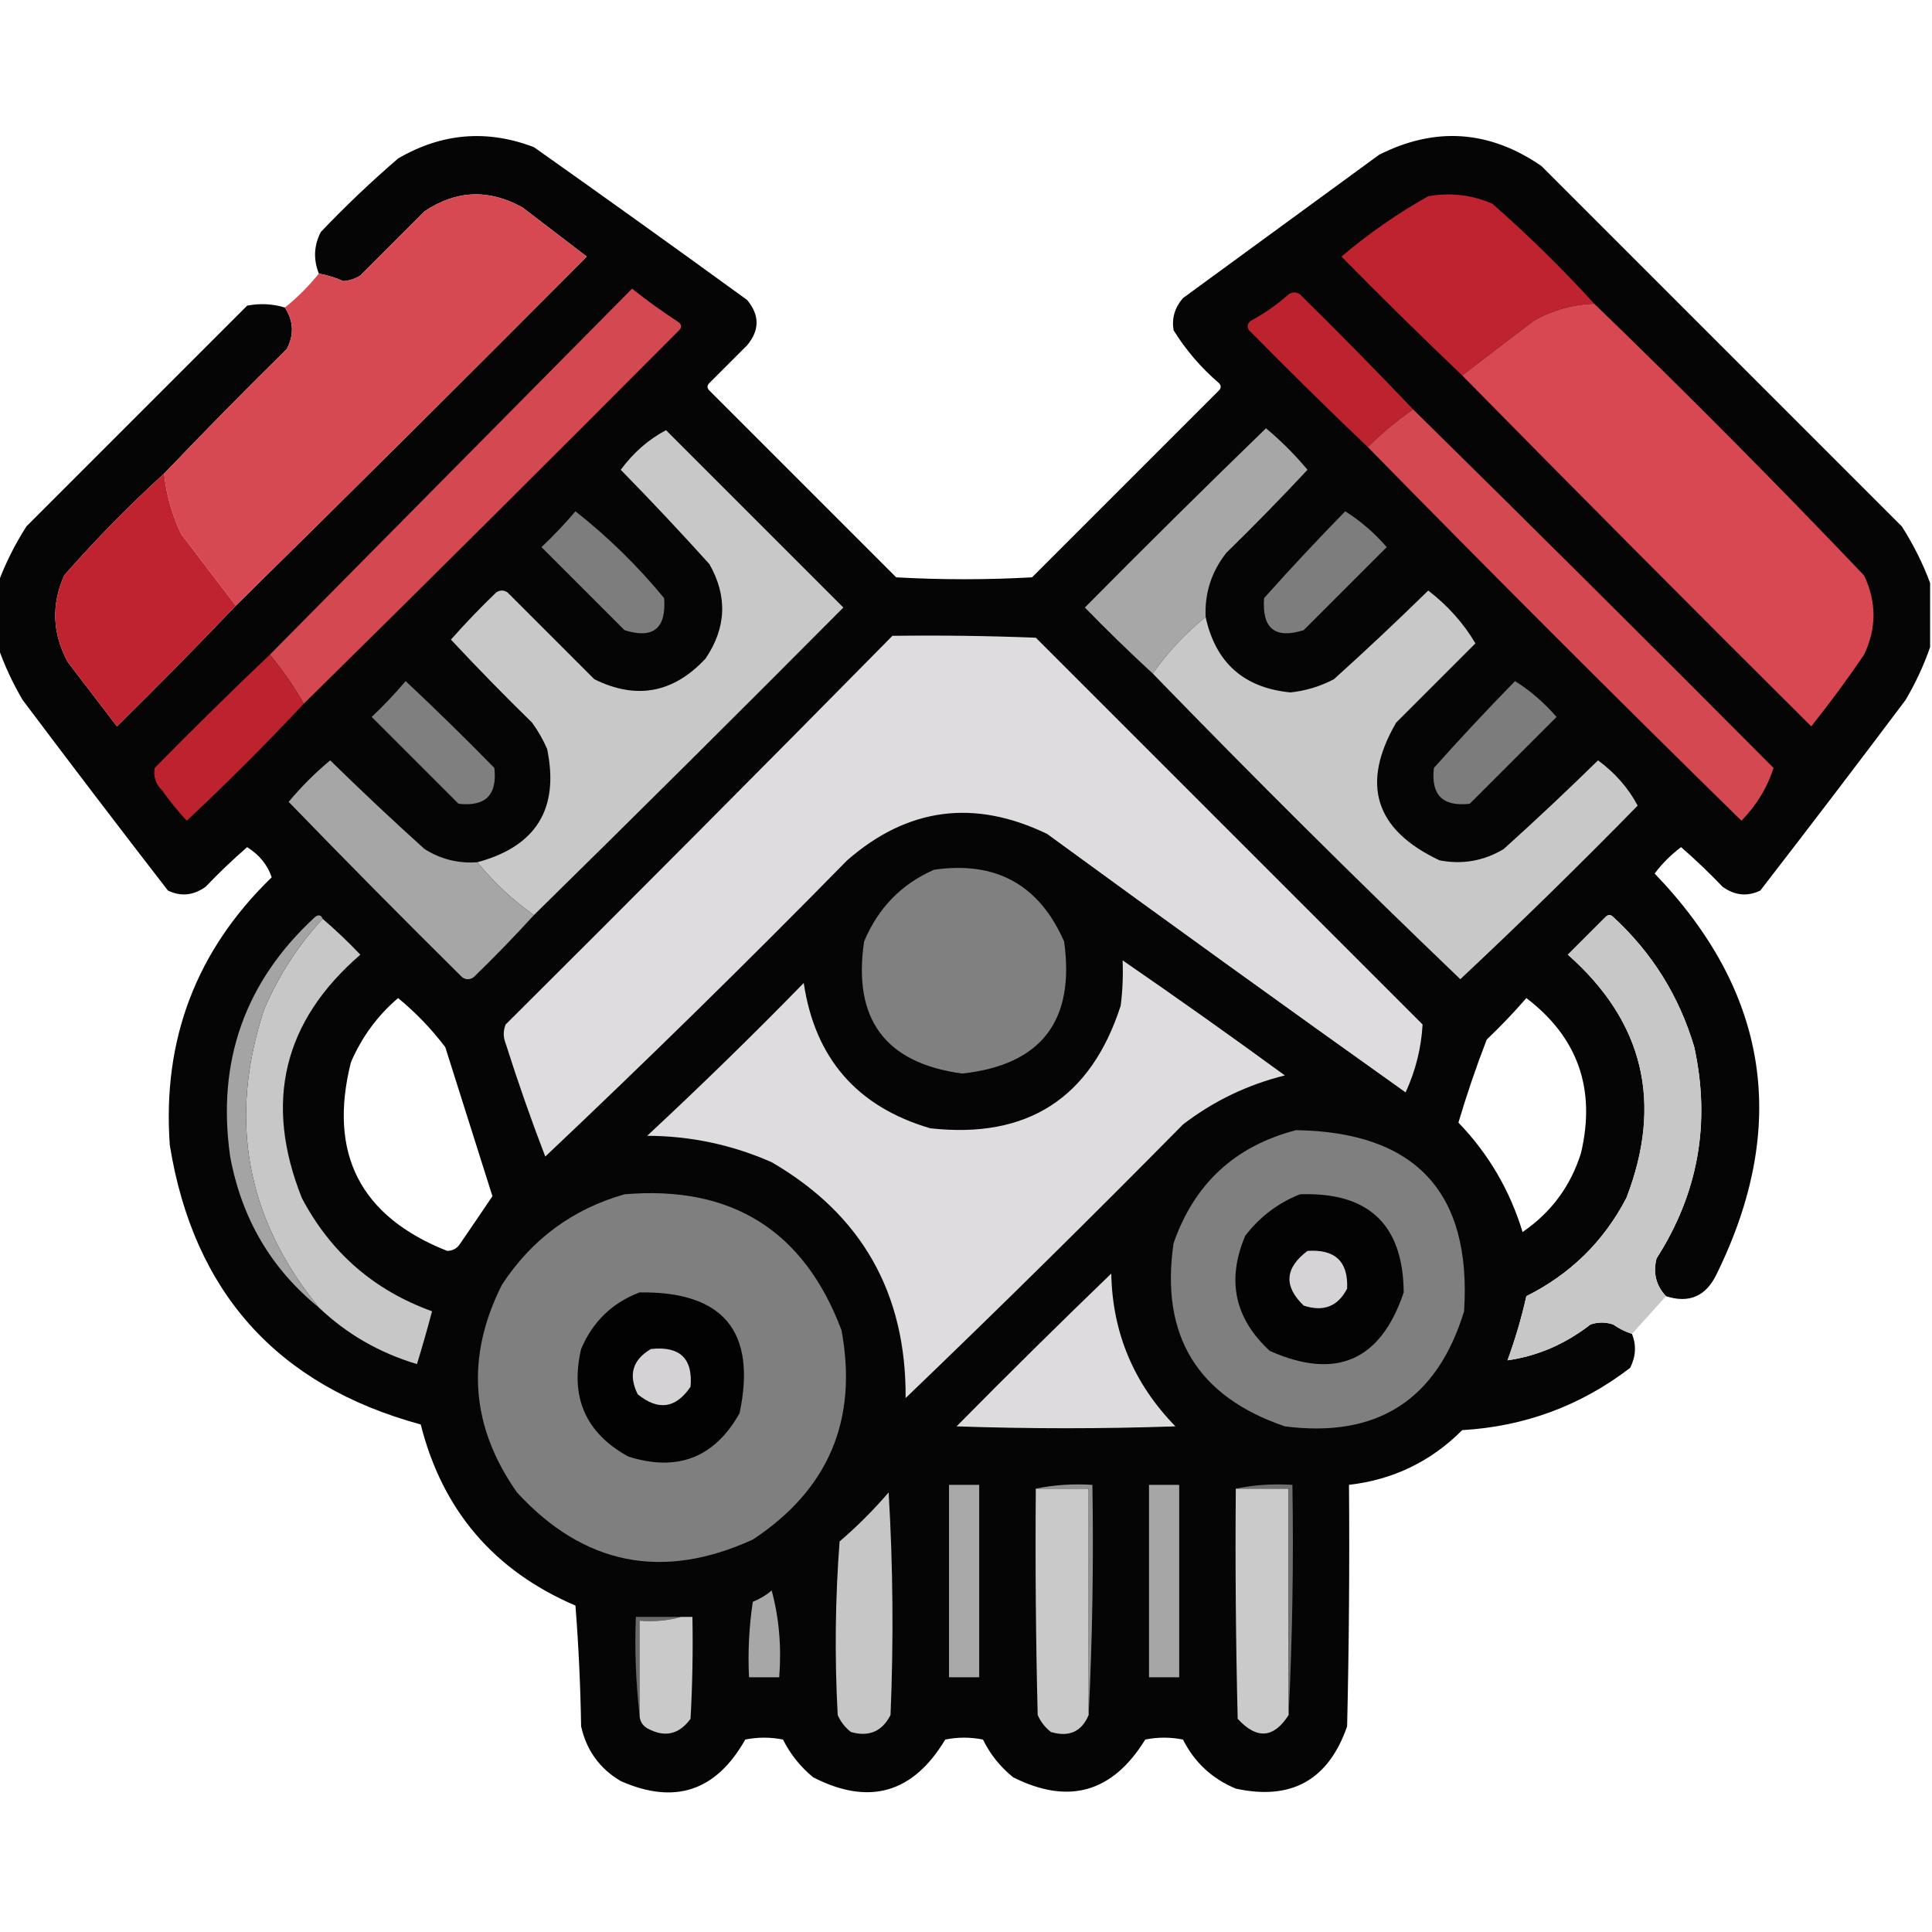 <?xml version="1.0" encoding="UTF-8"?>
<!DOCTYPE svg PUBLIC "-//W3C//DTD SVG 1.1//EN" "http://www.w3.org/Graphics/SVG/1.1/DTD/svg11.dtd">
<svg xmlns="http://www.w3.org/2000/svg" version="1.1" width="512px" height="512px" style="shape-rendering:geometricPrecision; text-rendering:geometricPrecision; image-rendering:optimizeQuality; fill-rule:evenodd; clip-rule:evenodd" xmlns:xlink="http://www.w3.org/1999/xlink">
<g><path style="opacity:0.982" fill="#020202" d="M 511.5,154.5 C 511.5,160.167 511.5,165.833 511.5,171.5C 509.834,176.3 507.667,180.966 505,185.5C 492.288,202.423 479.455,219.257 466.5,236C 463.076,237.658 459.742,237.325 456.5,235C 452.985,231.318 449.318,227.818 445.5,224.5C 442.833,226.5 440.5,228.833 438.5,231.5C 468.727,262.918 474.227,298.251 455,337.5C 452.17,343.502 447.67,345.502 441.5,343.5C 438.857,340.66 438.024,337.327 439,333.5C 450.047,316.262 453.38,297.596 449,277.5C 445.001,263.998 437.835,252.498 427.5,243C 426.833,242.333 426.167,242.333 425.5,243C 422.167,246.333 418.833,249.667 415.5,253C 435.593,270.75 440.76,292.25 431,317.5C 424.973,329.027 416.14,337.694 404.5,343.5C 403.211,349.275 401.545,354.941 399.5,360.5C 407.452,359.372 414.785,356.206 421.5,351C 423.5,350.333 425.5,350.333 427.5,351C 429.078,352.094 430.745,352.928 432.5,353.5C 433.686,356.512 433.52,359.512 432,362.5C 418.924,372.528 404.091,378.028 387.5,379C 379.215,387.309 369.215,392.142 357.5,393.5C 357.667,414.836 357.5,436.169 357,457.5C 352.064,471.719 342.23,477.219 327.5,474C 321.225,471.391 316.558,467.058 313.5,461C 310.167,460.333 306.833,460.333 303.5,461C 294.853,475.049 283.187,478.382 268.5,471C 265.073,468.244 262.407,464.91 260.5,461C 257.167,460.333 253.833,460.333 250.5,461C 241.947,475.258 230.28,478.592 215.5,471C 212.112,468.214 209.446,464.881 207.5,461C 204.167,460.333 200.833,460.333 197.5,461C 189.803,474.668 178.803,478.335 164.5,472C 158.933,468.713 155.433,463.879 154,457.5C 153.832,446.818 153.332,436.151 152.5,425.5C 130.907,416.242 117.24,400.242 111.5,377.5C 73.479,367.151 51.313,342.485 45,303.5C 42.982,275.542 51.982,251.875 72,232.5C 70.91,229.215 68.743,226.548 65.5,224.5C 61.682,227.818 58.015,231.318 54.5,235C 51.258,237.325 47.924,237.658 44.5,236C 31.545,219.257 18.712,202.423 6,185.5C 3.333,180.966 1.166,176.3 -0.5,171.5C -0.5,165.833 -0.5,160.167 -0.5,154.5C 1.421,149.324 3.921,144.324 7,139.5C 26.5,120 46,100.5 65.5,81C 68.888,80.341 72.221,80.508 75.5,81.5C 77.807,85.066 77.974,88.732 76,92.5C 64.965,103.368 54.131,114.368 43.5,125.5C 34.172,133.995 25.339,142.995 17,152.5C 13.546,160.308 13.88,167.975 18,175.5C 22.333,181.167 26.667,186.833 31,192.5C 41.702,181.965 52.202,171.298 62.5,160.5C 93.632,129.868 124.632,99.035 155.5,68C 149.833,63.667 144.167,59.333 138.5,55C 129.577,50.028 120.91,50.362 112.5,56C 106.833,61.667 101.167,67.333 95.5,73C 94.127,73.875 92.627,74.375 91,74.5C 88.913,73.582 86.747,72.915 84.5,72.5C 83.011,68.757 83.178,65.09 85,61.5C 91.531,54.635 98.364,48.135 105.5,42C 117.065,35.25 129.065,34.25 141.5,39C 160.421,52.377 179.255,65.877 198,79.5C 201.333,83.5 201.333,87.5 198,91.5C 194.667,94.833 191.333,98.167 188,101.5C 187.333,102.167 187.333,102.833 188,103.5C 204.5,120 221,136.5 237.5,153C 249.5,153.667 261.5,153.667 273.5,153C 290,136.5 306.5,120 323,103.5C 323.667,102.833 323.667,102.167 323,101.5C 318.251,97.422 314.251,92.755 311,87.5C 310.494,84.326 311.328,81.493 313.5,79C 330.833,66.333 348.167,53.667 365.5,41C 380.387,33.505 394.72,34.505 408.5,44C 440.333,75.833 472.167,107.667 504,139.5C 507.079,144.324 509.579,149.324 511.5,154.5 Z M 105.5,264.5 C 110.164,268.331 114.33,272.664 118,277.5C 122.167,290.669 126.334,303.836 130.5,317C 127.724,321.127 124.89,325.293 122,329.5C 121.196,330.804 120.029,331.471 118.5,331.5C 95.423,322.348 86.923,305.681 93,281.5C 95.904,274.783 100.071,269.116 105.5,264.5 Z M 404.5,264.5 C 418.132,274.889 422.966,288.556 419,305.5C 416.273,314.283 411.106,321.283 403.5,326.5C 400.146,315.456 394.479,305.79 386.5,297.5C 388.7,290.066 391.2,282.733 394,275.5C 397.704,271.964 401.204,268.298 404.5,264.5 Z"/></g>
<g><path style="opacity:1" fill="#d74952" d="M 62.5,160.5 C 57.687,154.235 52.854,147.902 48,141.5C 45.536,136.295 44.036,130.962 43.5,125.5C 54.131,114.368 64.965,103.368 76,92.5C 77.974,88.732 77.807,85.066 75.5,81.5C 78.833,78.833 81.833,75.833 84.5,72.5C 86.747,72.915 88.913,73.582 91,74.5C 92.627,74.375 94.127,73.875 95.5,73C 101.167,67.333 106.833,61.667 112.5,56C 120.91,50.362 129.577,50.028 138.5,55C 144.167,59.333 149.833,63.667 155.5,68C 124.632,99.035 93.632,129.868 62.5,160.5 Z"/></g>
<g><path style="opacity:1" fill="#bf232f" d="M 422.5,80.5 C 416.811,80.674 411.477,82.174 406.5,85C 400.098,89.854 393.765,94.687 387.5,99.5C 376.702,89.202 366.035,78.702 355.5,68C 362.643,61.927 370.31,56.594 378.5,52C 384.394,50.962 390.061,51.629 395.5,54C 405.005,62.339 414.005,71.172 422.5,80.5 Z"/></g>
<g><path style="opacity:1" fill="#d44851" d="M 80.5,186.5 C 77.883,181.886 74.883,177.553 71.5,173.5C 103.479,141.188 135.479,108.854 167.5,76.5C 171.527,79.694 175.694,82.694 180,85.5C 180.667,86.167 180.667,86.833 180,87.5C 146.965,120.701 113.799,153.701 80.5,186.5 Z"/></g>
<g><path style="opacity:1" fill="#bd232e" d="M 374.5,108.5 C 370.183,111.486 366.183,114.82 362.5,118.5C 351.868,108.369 341.368,98.035 331,87.5C 330.383,86.551 330.549,85.718 331.5,85C 335.11,83.056 338.443,80.723 341.5,78C 342.5,77.333 343.5,77.333 344.5,78C 354.702,88.035 364.702,98.202 374.5,108.5 Z"/></g>
<g><path style="opacity:1" fill="#d74852" d="M 422.5,80.5 C 446.827,103.993 470.66,127.993 494,152.5C 497.333,159.5 497.333,166.5 494,173.5C 489.577,180.011 484.911,186.345 480,192.5C 448.965,161.632 418.132,130.632 387.5,99.5C 393.765,94.687 400.098,89.854 406.5,85C 411.477,82.174 416.811,80.674 422.5,80.5 Z"/></g>
<g><path style="opacity:1" fill="#d44851" d="M 374.5,108.5 C 406.465,139.965 438.299,171.632 470,203.5C 468.373,208.687 465.539,213.354 461.5,217.5C 428.146,184.812 395.146,151.812 362.5,118.5C 366.183,114.82 370.183,111.486 374.5,108.5 Z"/></g>
<g><path style="opacity:1" fill="#c8c8c8" d="M 141.5,242.5 C 135.892,238.561 130.892,233.894 126.5,228.5C 142.096,224.306 148.263,214.306 145,198.5C 143.92,196.004 142.586,193.67 141,191.5C 133.652,184.319 126.485,176.986 119.5,169.5C 123.318,165.182 127.318,161.015 131.5,157C 132.5,156.333 133.5,156.333 134.5,157C 142.167,164.667 149.833,172.333 157.5,180C 168.64,185.516 178.474,183.683 187,174.5C 192.501,166.342 192.834,158.008 188,149.5C 180.35,141.016 172.516,132.682 164.5,124.5C 167.867,119.946 171.867,116.446 176.5,114C 192.167,129.667 207.833,145.333 223.5,161C 196.299,188.368 168.965,215.535 141.5,242.5 Z"/></g>
<g><path style="opacity:1" fill="#a7a7a7" d="M 319.5,163.5 C 314.106,167.892 309.439,172.892 305.5,178.5C 299.369,172.87 293.369,167.036 287.5,161C 303.347,144.986 319.347,129.153 335.5,113.5C 339.5,116.833 343.167,120.5 346.5,124.5C 339.515,131.986 332.348,139.319 325,146.5C 321.062,151.482 319.228,157.149 319.5,163.5 Z"/></g>
<g><path style="opacity:1" fill="#bf232f" d="M 43.5,125.5 C 44.036,130.962 45.536,136.295 48,141.5C 52.854,147.902 57.687,154.235 62.5,160.5C 52.202,171.298 41.702,181.965 31,192.5C 26.667,186.833 22.333,181.167 18,175.5C 13.88,167.975 13.546,160.308 17,152.5C 25.339,142.995 34.172,133.995 43.5,125.5 Z"/></g>
<g><path style="opacity:1" fill="#7d7d7d" d="M 356.5,135.5 C 360.57,138.06 364.236,141.227 367.5,145C 360.167,152.333 352.833,159.667 345.5,167C 337.891,169.398 334.391,166.565 335,158.5C 342.005,150.662 349.172,142.996 356.5,135.5 Z"/></g>
<g><path style="opacity:1" fill="#7d7d7d" d="M 152.5,135.5 C 161.107,142.273 168.94,149.939 176,158.5C 176.609,166.565 173.109,169.398 165.5,167C 158.167,159.667 150.833,152.333 143.5,145C 146.704,141.964 149.704,138.797 152.5,135.5 Z"/></g>
<g><path style="opacity:1" fill="#c8c8c8" d="M 305.5,178.5 C 309.439,172.892 314.106,167.892 319.5,163.5C 322.137,175.636 329.637,182.303 342,183.5C 346.037,183.068 349.87,181.902 353.5,180C 361.984,172.35 370.318,164.516 378.5,156.5C 383.715,160.53 387.881,165.197 391,170.5C 384,177.5 377,184.5 370,191.5C 360.535,207.774 364.368,219.941 381.5,228C 387.557,229.162 393.223,228.162 398.5,225C 406.984,217.35 415.318,209.516 423.5,201.5C 428.054,204.867 431.554,208.867 434,213.5C 418.626,229.208 402.959,244.542 387,259.5C 359.339,233.006 332.172,206.006 305.5,178.5 Z"/></g>
<g><path style="opacity:1" fill="#dfdcdf" d="M 236.5,168.5 C 249.171,168.333 261.838,168.5 274.5,169C 308.667,203.167 342.833,237.333 377,271.5C 376.654,277.722 375.154,283.722 372.5,289.5C 340.694,266.86 309.027,244.027 277.5,221C 258.171,211.677 240.505,214.011 224.5,228C 198.291,254.71 171.624,280.877 144.5,306.5C 140.718,296.657 137.218,286.657 134,276.5C 133.333,274.833 133.333,273.167 134,271.5C 168.368,237.299 202.535,202.965 236.5,168.5 Z"/></g>
<g><path style="opacity:1" fill="#bd232e" d="M 71.5,173.5 C 74.883,177.553 77.883,181.886 80.5,186.5C 70.521,197.146 60.188,207.479 49.5,217.5C 47.144,214.978 44.977,212.312 43,209.5C 41.249,207.788 40.583,205.788 41,203.5C 51.035,193.298 61.202,183.298 71.5,173.5 Z"/></g>
<g><path style="opacity:1" fill="#7f7f7f" d="M 107.5,180.5 C 115.492,187.992 123.325,195.658 131,203.5C 131.833,210.667 128.667,213.833 121.5,213C 113.833,205.333 106.167,197.667 98.5,190C 101.704,186.964 104.704,183.797 107.5,180.5 Z"/></g>
<g><path style="opacity:1" fill="#7c7c7c" d="M 401.5,180.5 C 405.57,183.06 409.236,186.227 412.5,190C 404.833,197.667 397.167,205.333 389.5,213C 382.333,213.833 379.167,210.667 380,203.5C 387.005,195.662 394.172,187.996 401.5,180.5 Z"/></g>
<g><path style="opacity:1" fill="#a6a6a6" d="M 126.5,228.5 C 130.892,233.894 135.892,238.561 141.5,242.5C 136.37,248.131 131.036,253.631 125.5,259C 124.5,259.667 123.5,259.667 122.5,259C 106.986,243.653 91.653,228.153 76.5,212.5C 79.833,208.5 83.5,204.833 87.5,201.5C 95.682,209.516 104.016,217.35 112.5,225C 116.785,227.706 121.452,228.873 126.5,228.5 Z"/></g>
<g><path style="opacity:1" fill="#808080" d="M 247.5,230.5 C 263.885,228.107 275.385,234.44 282,249.5C 284.933,270.55 275.933,282.217 255,284.5C 234.606,281.75 225.939,270.083 229,249.5C 232.713,240.622 238.88,234.289 247.5,230.5 Z"/></g>
<g><path style="opacity:0.996" fill="#c7c7c7" d="M 441.5,343.5 C 438.5,346.833 435.5,350.167 432.5,353.5C 430.745,352.928 429.078,352.094 427.5,351C 425.5,350.333 423.5,350.333 421.5,351C 414.785,356.206 407.452,359.372 399.5,360.5C 401.545,354.941 403.211,349.275 404.5,343.5C 416.14,337.694 424.973,329.027 431,317.5C 440.76,292.25 435.593,270.75 415.5,253C 418.833,249.667 422.167,246.333 425.5,243C 426.167,242.333 426.833,242.333 427.5,243C 437.835,252.498 445.001,263.998 449,277.5C 453.38,297.596 450.047,316.262 439,333.5C 438.024,337.327 438.857,340.66 441.5,343.5 Z"/></g>
<g><path style="opacity:1" fill="#c7c7c7" d="M 85.5,243.5 C 88.964,246.462 92.297,249.629 95.5,253C 75.044,270.66 69.878,292.16 80,317.5C 87.625,331.958 99.125,341.958 114.5,347.5C 113.241,352.24 111.908,356.907 110.5,361.5C 100.526,358.521 91.86,353.521 84.5,346.5C 65.238,322.937 60.404,296.603 70,267.5C 73.848,258.518 79.015,250.518 85.5,243.5 Z"/></g>
<g><path style="opacity:1" fill="#a4a4a4" d="M 85.5,243.5 C 79.015,250.518 73.848,258.518 70,267.5C 60.404,296.603 65.238,322.937 84.5,346.5C 71.855,336.239 64.021,322.906 61,306.5C 57.397,281.305 64.897,260.138 83.5,243C 84.437,242.308 85.103,242.475 85.5,243.5 Z"/></g>
<g><path style="opacity:1" fill="#dfdcdf" d="M 297.5,254.5 C 311.954,264.447 326.287,274.614 340.5,285C 330.579,287.461 321.579,291.794 313.5,298C 289.305,322.528 264.805,346.695 240,370.5C 240.185,342.689 228.351,321.856 204.5,308C 193.995,303.366 182.995,301.032 171.5,301C 185.638,287.863 199.471,274.363 213,260.5C 215.982,280.481 227.149,293.314 246.5,299C 272.253,301.881 289.087,291.047 297,266.5C 297.499,262.514 297.666,258.514 297.5,254.5 Z"/></g>
<g><path style="opacity:1" fill="#7f7f7f" d="M 343.5,299.5 C 375.191,300.021 390.024,316.021 388,347.5C 380.825,370.989 364.992,381.155 340.5,378C 317.291,370.097 307.457,353.93 311,329.5C 316.488,313.678 327.321,303.678 343.5,299.5 Z"/></g>
<g><path style="opacity:1" fill="#7f7f7f" d="M 165.5,316.5 C 193.884,314.092 213.051,326.092 223,352.5C 227.417,376.264 219.584,394.764 199.5,408C 175.544,418.931 154.711,414.764 137,395.5C 124.705,377.994 123.371,359.661 133,340.5C 140.899,328.423 151.732,320.423 165.5,316.5 Z"/></g>
<g><path style="opacity:1" fill="#030303" d="M 344.5,316.5 C 362.674,315.845 371.841,324.511 372,342.5C 365.886,360.638 354.053,365.805 336.5,358C 327.179,349.405 325.012,339.239 330,327.5C 333.857,322.468 338.69,318.801 344.5,316.5 Z"/></g>
<g><path style="opacity:1" fill="#d6d3d6" d="M 346.5,331.5 C 353.831,331 357.331,334.333 357,341.5C 354.565,346.224 350.731,347.724 345.5,346C 340.147,340.871 340.48,336.038 346.5,331.5 Z"/></g>
<g><path style="opacity:1" fill="#dddbdd" d="M 294.5,337.5 C 294.787,353.178 300.454,366.678 311.5,378C 292.167,378.667 272.833,378.667 253.5,378C 267.062,364.271 280.728,350.771 294.5,337.5 Z"/></g>
<g><path style="opacity:1" fill="#020202" d="M 169.5,342.5 C 191.718,342.211 200.552,352.877 196,374.5C 189.384,386.29 179.551,390.123 166.5,386C 155.192,379.774 151.026,370.274 154,357.5C 157.081,350.251 162.247,345.251 169.5,342.5 Z"/></g>
<g><path style="opacity:1" fill="#d5d2d5" d="M 172.5,357.5 C 180.164,356.666 183.664,360 183,367.5C 179.108,373.259 174.441,373.926 169,369.5C 166.458,364.361 167.624,360.361 172.5,357.5 Z"/></g>
<g><path style="opacity:1" fill="#a8a8a8" d="M 251.5,393.5 C 254.167,393.5 256.833,393.5 259.5,393.5C 259.5,410.5 259.5,427.5 259.5,444.5C 256.833,444.5 254.167,444.5 251.5,444.5C 251.5,427.5 251.5,410.5 251.5,393.5 Z"/></g>
<g><path style="opacity:1" fill="#c9c9c9" d="M 274.5,394.5 C 279.167,394.5 283.833,394.5 288.5,394.5C 288.5,414.5 288.5,434.5 288.5,454.5C 286.641,458.926 283.308,460.426 278.5,459C 276.951,457.786 275.785,456.286 275,454.5C 274.5,434.503 274.333,414.503 274.5,394.5 Z"/></g>
<g><path style="opacity:1" fill="#929292" d="M 274.5,394.5 C 279.305,393.513 284.305,393.179 289.5,393.5C 289.83,414.007 289.497,434.34 288.5,454.5C 288.5,434.5 288.5,414.5 288.5,394.5C 283.833,394.5 279.167,394.5 274.5,394.5 Z"/></g>
<g><path style="opacity:1" fill="#a6a6a6" d="M 304.5,393.5 C 307.167,393.5 309.833,393.5 312.5,393.5C 312.5,410.5 312.5,427.5 312.5,444.5C 309.833,444.5 307.167,444.5 304.5,444.5C 304.5,427.5 304.5,410.5 304.5,393.5 Z"/></g>
<g><path style="opacity:1" fill="#cacaca" d="M 327.5,394.5 C 332.167,394.5 336.833,394.5 341.5,394.5C 341.5,414.5 341.5,434.5 341.5,454.5C 337.549,460.681 333.049,461.014 328,455.5C 327.5,435.169 327.333,414.836 327.5,394.5 Z"/></g>
<g><path style="opacity:1" fill="#707070" d="M 327.5,394.5 C 332.305,393.513 337.305,393.179 342.5,393.5C 342.83,414.007 342.497,434.34 341.5,454.5C 341.5,434.5 341.5,414.5 341.5,394.5C 336.833,394.5 332.167,394.5 327.5,394.5 Z"/></g>
<g><path style="opacity:1" fill="#c6c6c6" d="M 235.5,395.5 C 236.662,414.996 236.829,434.662 236,454.5C 233.774,458.861 230.274,460.361 225.5,459C 223.951,457.786 222.785,456.286 222,454.5C 221.167,439.156 221.334,423.822 222.5,408.5C 227.188,404.479 231.521,400.146 235.5,395.5 Z"/></g>
<g><path style="opacity:1" fill="#a7a7a7" d="M 204.5,421.5 C 206.465,428.76 207.132,436.427 206.5,444.5C 203.833,444.5 201.167,444.5 198.5,444.5C 198.17,437.8 198.503,431.134 199.5,424.5C 201.396,423.725 203.063,422.725 204.5,421.5 Z"/></g>
<g><path style="opacity:1" fill="#6a6a6a" d="M 180.5,428.5 C 177.038,429.482 173.371,429.815 169.5,429.5C 169.5,437.833 169.5,446.167 169.5,454.5C 168.507,446.016 168.174,437.349 168.5,428.5C 172.5,428.5 176.5,428.5 180.5,428.5 Z"/></g>
<g><path style="opacity:1" fill="#c9c9c9" d="M 180.5,428.5 C 181.5,428.5 182.5,428.5 183.5,428.5C 183.666,437.506 183.5,446.506 183,455.5C 179.93,459.707 176.097,460.54 171.5,458C 170.177,457.184 169.511,456.017 169.5,454.5C 169.5,446.167 169.5,437.833 169.5,429.5C 173.371,429.815 177.038,429.482 180.5,428.5 Z"/></g>
</svg>
